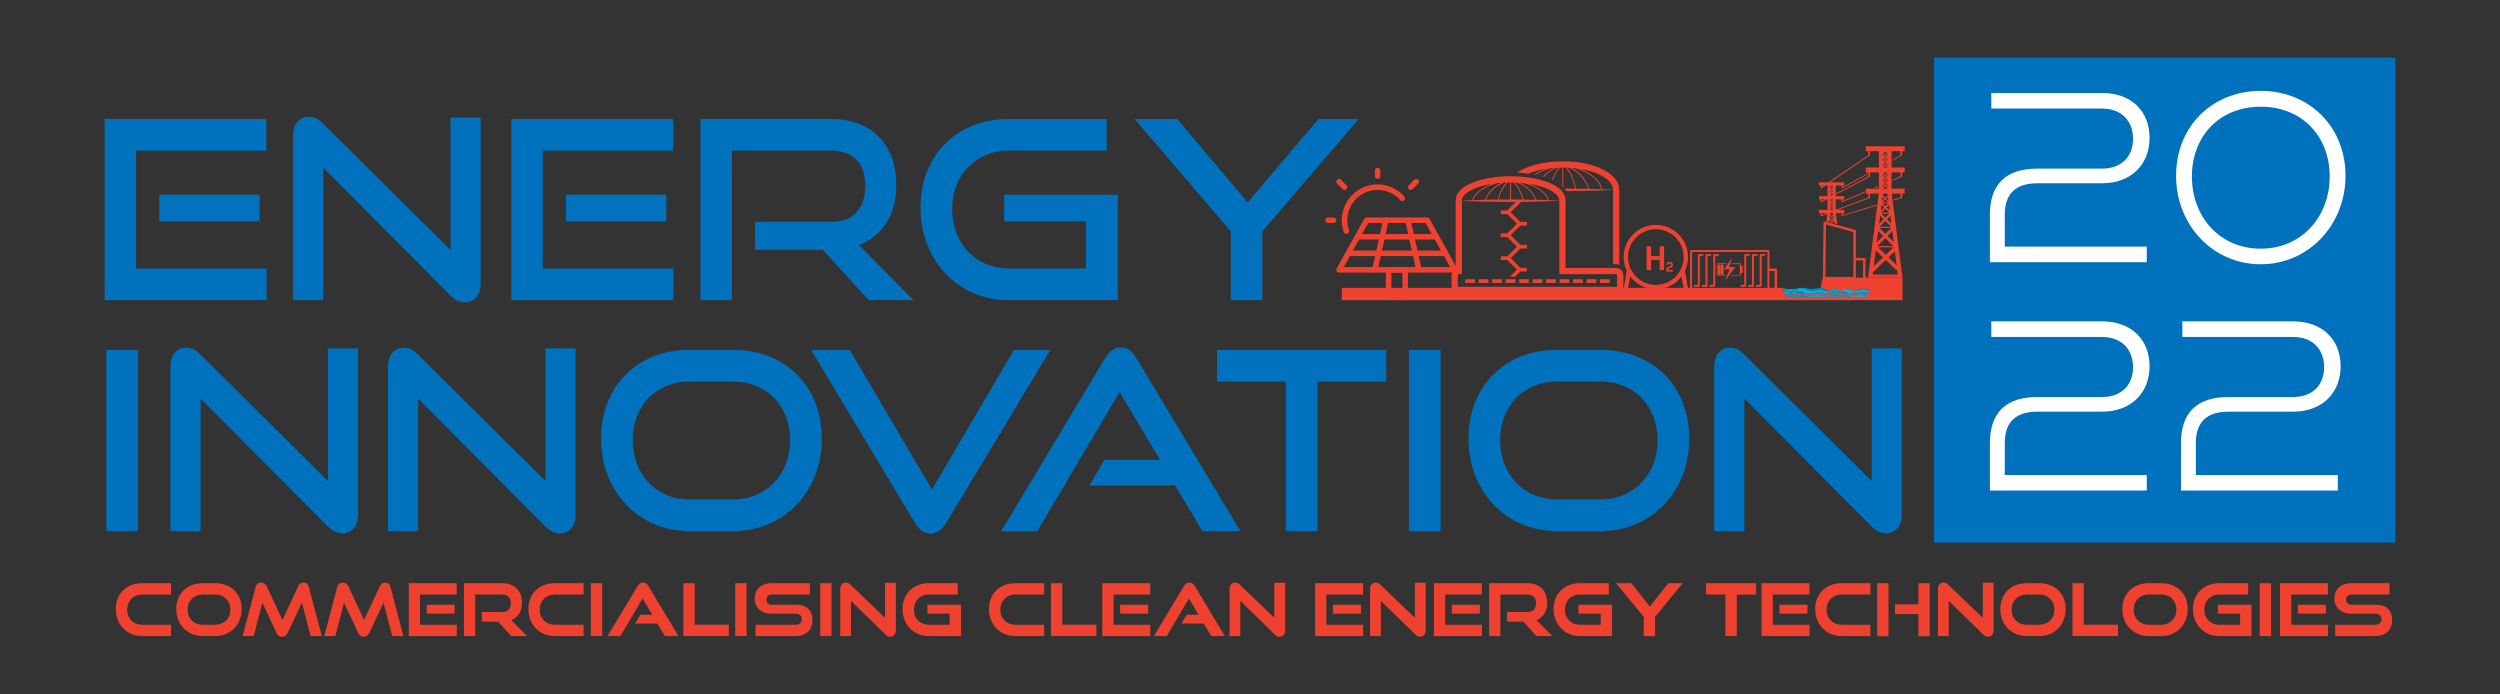 <?xml version="1.0" encoding="utf-8"?>
<!-- Generator: Adobe Illustrator 16.0.0, SVG Export Plug-In . SVG Version: 6.00 Build 0)  -->
<!DOCTYPE svg PUBLIC "-//W3C//DTD SVG 1.1//EN" "http://www.w3.org/Graphics/SVG/1.1/DTD/svg11.dtd">
<svg version="1.1" id="Layer_1" xmlns="http://www.w3.org/2000/svg" xmlns:xlink="http://www.w3.org/1999/xlink" x="0px" y="0px"
	 width="900px" height="250px" viewBox="0 0 900 250" style="enable-background:new 0 0 900 250;" xml:space="preserve">
<rect x="0" y="0" width="900" height="250" fill="#333333" stroke="none"/>
<g>
	<g>
		<g>
			<g>
				<path style="fill:#0071BC;" d="M37.673,108.045V42.828h58.22v11.393H48.976v42.431h47.007v11.393H37.673z M57.318,79.698v-9.599
					h36.152v9.599H57.318z"/>
				<path style="fill:#0071BC;" d="M116.349,60.321v47.724h-10.854V48.839c0-4.216,2.242-6.818,5.83-6.818
					c1.705,0,3.141,0.628,4.845,2.333l46.02,45.661V42.29h10.854v59.745c0,4.306-2.333,6.817-5.651,6.817
					c-1.885,0-3.589-0.807-5.203-2.422L116.349,60.321z"/>
				<path style="fill:#0071BC;" d="M184.079,108.045V42.828h58.22v11.393h-46.917v42.431h47.007v11.393H184.079z M203.725,79.698
					v-9.599h36.152v9.599H203.725z"/>
				<path style="fill:#0071BC;" d="M312.721,108.045l-16.506-18.121h-24.4V79.877h27.182c8.163,0,12.469-4.665,12.469-13.097
					c0-8.432-4.664-12.559-12.469-12.559h-35.524v53.824h-11.303V42.828h46.827c14.891,0,23.683,9.24,23.683,23.772
					c0,10.765-5.024,18.39-13.456,21.619l19.646,19.825H312.721z"/>
				<path style="fill:#0071BC;" d="M363.049,108.045c-18.21,0-31.666-14.353-31.666-33.281c0-19.197,13.456-31.936,31.666-31.936
					h35.345v11.393h-35.345c-11.661,0-20.273,8.701-20.273,21.081c0,12.29,8.522,21.35,20.273,21.35h27.899V79.698h-29.424v-9.599
					h40.906v37.946H363.049z"/>
				<path style="fill:#0071BC;" d="M443.07,108.045V83.286l-34.627-40.458h15.34L449.17,72.88l25.477-30.052h14.533l-34.717,40.458
					v24.759H443.07z"/>
			</g>
		</g>
		<g>
			<g>
				<path style="fill:#0071BC;" d="M38.297,191.188v-65.217h11.393v65.217H38.297z"/>
				<path style="fill:#0071BC;" d="M72.208,143.465v47.724H61.354v-59.206c0-4.217,2.242-6.818,5.83-6.818
					c1.705,0,3.141,0.628,4.845,2.333l46.02,45.66v-47.724h10.854v59.744c0,4.307-2.333,6.818-5.651,6.818
					c-1.885,0-3.589-0.808-5.203-2.422L72.208,143.465z"/>
				<path style="fill:#0071BC;" d="M150.524,143.465v47.724H139.67v-59.206c0-4.217,2.242-6.818,5.83-6.818
					c1.705,0,3.141,0.628,4.845,2.333l46.02,45.66v-47.724h10.854v59.744c0,4.307-2.333,6.818-5.651,6.818
					c-1.885,0-3.589-0.808-5.203-2.422L150.524,143.465z"/>
				<path style="fill:#0071BC;" d="M248.037,191.188c-18.21,0-31.666-14.353-31.666-33.281c0-19.197,13.456-31.936,31.666-31.936
					h15.879c18.838,0,31.936,13.008,31.936,31.936c0,18.929-13.367,33.281-31.936,33.281H248.037z M263.916,179.796
					c12.021,0,20.542-9.061,20.542-21.351c0-12.289-8.521-21.08-20.542-21.08h-15.879c-11.661,0-20.273,8.701-20.273,21.08
					c0,12.29,8.522,21.351,20.273,21.351H263.916z"/>
				<path style="fill:#0071BC;" d="M291.998,125.972h13.904l29.604,50.235l29.514-50.235h13.097l-37.587,62.436
					c-1.346,2.243-3.14,3.679-5.472,3.679c-2.513,0-4.217-1.436-5.563-3.679L291.998,125.972z"/>
				<path style="fill:#0071BC;" d="M432.841,191.188l-9.778-16.416h-30.859l5.383-9.24h20.004l-14.532-24.4l-29.603,50.057h-13.008
					l37.497-62.436c1.346-2.243,3.05-3.678,5.563-3.678c2.512,0,4.126,1.435,5.472,3.678l37.587,62.436H432.841z"/>
				<path style="fill:#0071BC;" d="M462.895,191.188v-53.823h-24.759v-11.394h60.911v11.394h-24.759v53.823H462.895z"/>
				<path style="fill:#0071BC;" d="M507.212,191.188v-65.217h11.393v65.217H507.212z"/>
				<path style="fill:#0071BC;" d="M560.319,191.188c-18.21,0-31.666-14.353-31.666-33.281c0-19.197,13.456-31.936,31.666-31.936
					h15.879c18.838,0,31.935,13.008,31.935,31.936c0,18.929-13.366,33.281-31.935,33.281H560.319z M576.198,179.796
					c12.021,0,20.542-9.061,20.542-21.351c0-12.289-8.521-21.08-20.542-21.08h-15.879c-11.661,0-20.273,8.701-20.273,21.08
					c0,12.29,8.522,21.351,20.273,21.351H576.198z"/>
				<path style="fill:#0071BC;" d="M627.962,143.465v47.724h-10.854v-59.206c0-4.217,2.242-6.818,5.83-6.818
					c1.705,0,3.141,0.628,4.845,2.333l46.02,45.66v-47.724h10.854v59.744c0,4.307-2.333,6.818-5.651,6.818
					c-1.885,0-3.589-0.808-5.203-2.422L627.962,143.465z"/>
			</g>
		</g>
		<g>
			<rect x="696.229" y="20.765" style="fill:#0071BC;" width="166.098" height="174.56"/>
			<g>
				<path style="fill:#FFFFFF;" d="M716.359,94.38V77.372c0-11.143,5.865-16.673,17.093-16.673h23.292
					c6.871,0,11.144-4.189,11.144-10.725c0-6.284-3.938-10.892-11.228-10.892h-39.798v-5.614h39.798
					c11.061,0,17.177,6.955,17.177,16.171c0,9.468-6.535,16.338-17.093,16.338h-23.292c-7.709,0-11.73,3.687-11.73,11.227v11.563
					h51.109v5.614H716.359z"/>
				<path style="fill:#FFFFFF;" d="M783.388,63.296c0-17.93,13.155-30.582,30.499-30.582c17.176,0,30.498,12.652,30.498,30.582
					c0,17.679-13.322,31.838-30.498,31.838C796.543,95.134,783.388,80.975,783.388,63.296z M838.687,63.547
					c0-14.662-10.138-25.136-24.8-25.136c-14.747,0-24.801,10.474-24.801,25.136c0,14.495,9.97,25.974,24.801,25.974
					C828.549,89.521,838.687,78.042,838.687,63.547z"/>
			</g>
			<g>
				<path style="fill:#FFFFFF;" d="M716.359,176.603v-17.009c0-11.144,5.865-16.673,17.093-16.673h23.292
					c6.871,0,11.144-4.189,11.144-10.726c0-6.283-3.938-10.892-11.228-10.892h-39.798v-5.614h39.798
					c11.061,0,17.177,6.955,17.177,16.171c0,9.468-6.535,16.338-17.093,16.338h-23.292c-7.709,0-11.73,3.687-11.73,11.228v11.563
					h51.109v5.613H716.359z"/>
				<path style="fill:#FFFFFF;" d="M785.147,176.603v-17.009c0-11.144,5.865-16.673,17.093-16.673h23.292
					c6.871,0,11.144-4.189,11.144-10.726c0-6.283-3.938-10.892-11.228-10.892H785.65v-5.614h39.798
					c11.061,0,17.177,6.955,17.177,16.171c0,9.468-6.535,16.338-17.093,16.338H802.24c-7.709,0-11.73,3.687-11.73,11.228v11.563
					h51.109v5.613H785.147z"/>
			</g>
		</g>
		<g>
			<path style="fill:#0099D1;" d="M644.865,104.367c0.615-0.147,1.146-0.338,1.703-0.616c-1.612,0.525-2.574,0.323-3.278,0.248
				c-0.556-0.06-1.06-0.16-1.567-0.225v0.291c0.506,0.162,1.047,0.297,1.679,0.377C644.037,104.524,644.489,104.458,644.865,104.367
				z"/>
			<polygon style="fill:#EF4130;" points="684.904,108.045 483.055,108.045 483.055,103.626 641.693,103.626 642.965,106.766 
				654.818,106.766 656.14,99.966 684.904,99.966 			"/>
			<g>
				<g>
					<path style="fill:#EF4130;" d="M495.939,64.41c-0.549,0-0.992-0.444-0.992-0.992v-1.983c0-0.548,0.443-0.992,0.992-0.992
						c0.548,0,0.991,0.443,0.991,0.992v1.983C496.931,63.966,496.487,64.41,495.939,64.41z"/>
				</g>
				<g>
					<path style="fill:#EF4130;" d="M484.038,68.381c-0.254,0-0.508-0.097-0.702-0.291l-1.982-1.983
						c-0.388-0.388-0.388-1.015,0-1.402c0.387-0.388,1.015-0.388,1.402,0l1.982,1.983c0.388,0.387,0.388,1.015,0,1.402
						C484.545,68.284,484.291,68.381,484.038,68.381z"/>
				</g>
				<g>
					<path style="fill:#EF4130;" d="M507.84,68.377c-0.254,0-0.508-0.097-0.701-0.291c-0.388-0.387-0.388-1.015,0-1.402l1.983-1.983
						c0.388-0.388,1.015-0.388,1.402,0c0.388,0.387,0.388,1.015,0,1.402l-1.983,1.983C508.347,68.28,508.094,68.377,507.84,68.377z"
						/>
				</g>
				<g>
					<path style="fill:#EF4130;" d="M480.072,80.277h-1.984c-0.548,0-0.991-0.443-0.991-0.992c0-0.548,0.443-0.992,0.991-0.992
						h1.984c0.548,0,0.991,0.444,0.991,0.992C481.063,79.834,480.62,80.277,480.072,80.277z"/>
				</g>
				<g>
					<path style="fill:#EF4130;" d="M484.702,84.163c-0.409,0-0.791-0.254-0.936-0.663c-0.478-1.352-0.72-2.772-0.72-4.215
						c0-7.108,5.783-12.892,12.893-12.892c3.675,0,7.188,1.584,9.64,4.347c0.363,0.41,0.326,1.036-0.083,1.4
						c-0.41,0.358-1.036,0.325-1.4-0.083c-2.076-2.34-5.048-3.68-8.156-3.68c-6.016,0-10.909,4.895-10.909,10.909
						c0,1.218,0.204,2.416,0.607,3.556c0.182,0.515-0.089,1.083-0.605,1.265C484.923,84.146,484.812,84.163,484.702,84.163z"/>
				</g>
				<g>
					<path style="fill:#EF4130;" d="M523.707,98.128h-41.651c-0.353,0-0.678-0.186-0.855-0.488
						c-0.179-0.304-0.183-0.678-0.012-0.986l9.917-17.851c0.174-0.313,0.507-0.509,0.867-0.509h21.817
						c0.36,0,0.692,0.196,0.866,0.509l9.918,17.851c0.17,0.308,0.166,0.682-0.012,0.986
						C524.384,97.942,524.059,98.128,523.707,98.128z M483.74,96.145h38.281l-8.815-15.868h-20.649L483.74,96.145z"/>
				</g>
				<g>
					<path style="fill:#EF4130;" d="M505.856,108.045h-5.95c-0.549,0-0.992-0.444-0.992-0.992v-9.917
						c0-0.548,0.443-0.992,0.992-0.992h5.95c0.548,0,0.991,0.443,0.991,0.992v9.917
						C506.848,107.602,506.404,108.045,505.856,108.045z M500.897,106.062h3.967v-7.934h-3.967V106.062z"/>
				</g>
				<g>
					<path style="fill:#EF4130;" d="M494.948,98.128c-0.071,0-0.144-0.008-0.216-0.023c-0.535-0.12-0.872-0.649-0.754-1.184
						l3.967-17.851c0.119-0.535,0.653-0.862,1.184-0.753c0.535,0.12,0.872,0.649,0.754,1.183l-3.967,17.851
						C495.813,97.814,495.402,98.128,494.948,98.128z"/>
				</g>
				<g>
					<path style="fill:#EF4130;" d="M510.813,98.128c-0.454,0-0.864-0.314-0.967-0.777L505.88,79.5
						c-0.118-0.534,0.219-1.063,0.753-1.183c0.535-0.11,1.065,0.219,1.184,0.753l3.967,17.851c0.118,0.535-0.219,1.063-0.754,1.184
						C510.957,98.121,510.886,98.128,510.813,98.128z"/>
				</g>
				<g>
					<rect x="488.667" y="84.244" style="fill:#EF4130;" width="28.429" height="1.983"/>
				</g>
				<g>
					<rect x="485.36" y="90.194" style="fill:#EF4130;" width="35.04" height="1.983"/>
				</g>
			</g>
			<g>
				<path style="fill:#EF4130;" d="M556.405,60.806c-1.508,0.546-2.877,1.262-4.036,2.072c0.148,0.027,0.296,0.058,0.439,0.089
					c1.512-1.029,3.396-1.901,5.539-2.421h0.004c0.363-0.04,0.726-0.076,1.097-0.103c-1.532,0.716-2.88,1.873-3.969,3.181
					c0.125,0.032,0.246,0.067,0.371,0.107c1.253-1.464,2.888-2.771,4.729-3.365c0,0,0.005-0.004,0.01,0
					c0.205-0.009,0.411-0.018,0.617-0.022c-1.121,1.019-1.982,3.025-2.483,4.448c0.099,0.045,0.196,0.089,0.295,0.139
					c0.501-1.4,1.512-3.785,2.748-4.604c0.228-0.005,0.451-0.009,0.68-0.009v6.801c0.116,0.103,0.229,0.206,0.336,0.313v-7.115
					c0.228,0,0.456,0.004,0.685,0.009c1.048,0.702,1.901,2.482,2.38,3.652c0.623,1.523,1.056,3.098,1.19,3.932
					c-0.16-0.002-2.689-0.013-3.816-0.013c0.25,0.286,0.474,0.582,0.671,0.886c4.148-0.051,8.282,0.003,16.811-0.416v26.745h1.074
					c0.403,0,0.797,0.058,1.163,0.174V68.341c0-5.848-8.738-10.26-20.323-10.26c-6.913,0-12.811,1.571-16.439,4.077
					c1.84,0.085,3.549,0.295,4.005,0.367C551.953,61.772,554.065,61.186,556.405,60.806z M580.702,68.31
					c-0.941-0.046-2.834-0.139-4.026-0.179c-0.095-1.548-1.244-3.239-3.07-4.698c-1.297-1.038-2.935-1.959-4.778-2.626
					C575.731,61.929,580.671,64.864,580.702,68.31z M566.881,60.546h0.004c2.475,0.578,4.856,1.802,6.496,3.13
					c1.777,1.441,2.853,3.074,2.954,4.441c-1.29-0.055-3.08-0.098-4.313-0.125c-0.146-1.094-0.933-2.716-2.164-4.237
					c-1.102-1.361-2.513-2.579-4.077-3.311C566.155,60.47,566.519,60.506,566.881,60.546z M564.644,60.367
					c0.004-0.004,0.004,0,0.009,0c1.906,0.614,3.619,2.017,4.89,3.559c1.205,1.462,1.987,3.021,2.14,4.062
					c-0.99-0.024-3.866-0.066-4.313-0.071c-0.133-0.812-0.552-2.419-1.185-3.997c-0.467-1.165-1.225-2.727-2.158-3.574
					C564.231,60.349,564.438,60.358,564.644,60.367z"/>
				<path style="fill:#EF4130;" d="M581.776,96.455h-18.18V72.261c0-6.706-12.331-8.819-19.778-8.819
					c-9.826,0-19.777,3.029-19.777,8.819v24.467c-0.868,0.43-1.468,1.324-1.468,2.358v6.403h61.834v-6.403
					C584.407,97.626,583.215,96.455,581.776,96.455z M556.951,67.934c1.849,0.837,4.379,2.262,4.408,4.295
					c-1.903-0.098-3.375-0.161-3.894-0.179c-0.135-1.64-1.886-3.183-3.279-4.076c-1.112-0.732-2.449-1.347-3.728-1.786
					C554.41,66.812,556.951,67.934,556.951,67.934z M547.305,65.817c0.371,0.027,0.733,0.063,1.096,0.103h0.022
					c1.914,0.479,3.765,1.121,5.532,2.281c1.285,0.843,3.003,2.322,3.171,3.836c-1.24-0.055-3.004-0.098-4.179-0.125
					c-0.246-1.38-1.611-3.076-2.731-4.099c-0.945-0.863-1.937-1.513-2.942-1.968C547.282,65.835,547.291,65.826,547.305,65.817z
					 M545.989,65.732h0.004c1.479,0.441,2.881,1.322,3.996,2.349c0.998,0.885,2.358,2.543,2.617,3.826
					c-0.707-0.018-1.437-0.032-2.184-0.041c-0.648-0.009-1.315-0.022-1.991-0.031c-0.206-1.144-0.923-2.907-1.324-3.642
					c-0.381-0.745-1.154-2.016-1.803-2.488C545.344,65.705,545.875,65.726,545.989,65.732z M543.988,65.679
					c0.163,0,0.729,0.009,0.729,0.009c0.743,0.297,1.721,1.952,2.089,2.683c0.602,1.196,1.104,2.573,1.285,3.461
					c-0.099-0.001-4.076-0.018-4.104-0.018V65.679z M542.924,65.688c0.241-0.004,0.483-0.009,0.729-0.009v6.134h-0.019l-4.085,0.022
					c0.147-0.743,0.595-2.094,1.23-3.365h0.005c0.442-0.919,1.256-2.256,2.134-2.783H542.924z M541.653,65.732
					c0.228-0.014,0.451-0.022,0.68-0.027c-0.817,0.689-1.485,1.83-1.95,2.797c-0.618,1.28-1.039,2.604-1.178,3.342
					c-0.641,0.004-2.715,0.026-4.17,0.063c0.224-1.104,1.253-2.453,2.091-3.316c1.233-1.27,2.821-2.348,4.522-2.859H541.653z
					 M539.236,65.92c0.398-0.044,0.806-0.08,1.218-0.112c-1.356,0.595-2.6,1.512-3.632,2.593c-0.874,0.917-1.918,2.334-2.127,3.51
					c-1.031,0.024-3.146,0.08-4.184,0.125c0.164-1.474,1.785-2.909,3.03-3.743c1.677-1.123,3.705-1.915,5.654-2.369
					C539.21,65.925,539.224,65.92,539.236,65.92z M537.179,66.188c-1.471,0.507-2.786,1.157-3.871,1.88
					c-1.348,0.897-3.006,2.391-3.137,3.982c-0.366,0.013-2.213,0.092-3.893,0.179C526.314,69.549,530.874,67.187,537.179,66.188z
					 M582.17,103.251h-57.359v-4.166c0-0.215,0.179-0.394,0.394-0.394h1.074V72.288c5.866,0.304,11.611,0.42,17.56,0.42
					c0.13,0,0.779-0.009,1.842-0.009l-3.042,3.042h-2.363v1.342h2.363c2.197,2.198,3.463,3.459,3.463,3.459s-1.204,1.2-3.463,3.459
					h-2.363v1.342h2.363c2.271,2.271,3.463,3.459,3.463,3.459l-3.463,3.463h-2.363v1.343h2.363c2.319,2.32,1.53,1.532,3.463,3.458
					c-2.336,2.336-0.578,0.574-2.568,2.564h1.897c1.16-1.154,0.728-0.723,1.897-1.893h2.362v-1.342h-2.362
					c-2.895-2.894-1.709-1.705-3.464-3.459l3.464-3.463h2.362v-1.342h-2.362c-2.895-2.894-1.709-1.704-3.464-3.459
					c1.749-1.749,0.557-0.552,3.464-3.459h2.362v-1.342h-2.362c-2.895-2.894-1.709-1.704-3.464-3.458l3.725-3.725
					c0.963-0.005,1.914-0.025,2.835-0.034c5.037-0.075,8.125-0.221,10.937-0.367v26.404h20.417c0.22,0,0.394,0.179,0.394,0.394
					V103.251z"/>
				<rect x="542.029" y="100.526" style="fill:#EF4130;" width="3.525" height="1.342"/>
				<polygon style="fill:#EF4130;" points="527.478,100.526 527.478,101.869 531.004,101.869 531.004,100.566 531.004,100.526 
					528.963,100.526 				"/>
				<polygon style="fill:#EF4130;" points="532.328,100.566 532.328,101.869 535.854,101.869 535.854,100.566 535.854,100.526 
					532.328,100.526 				"/>
				<polygon style="fill:#EF4130;" points="537.179,100.566 537.179,101.869 540.704,101.869 540.704,100.566 540.704,100.526 
					537.179,100.526 				"/>
				<rect x="561.426" y="100.526" style="fill:#EF4130;" width="3.526" height="1.342"/>
				<rect x="566.276" y="100.526" style="fill:#EF4130;" width="3.526" height="1.342"/>
				<rect x="571.127" y="100.526" style="fill:#EF4130;" width="3.525" height="1.342"/>
				<rect x="575.978" y="100.526" style="fill:#EF4130;" width="3.525" height="1.342"/>
				<polygon style="fill:#EF4130;" points="551.726,100.566 551.726,101.869 555.256,101.869 555.256,100.566 555.256,100.526 
					551.726,100.526 				"/>
				<polygon style="fill:#EF4130;" points="556.576,100.526 556.576,100.566 556.576,101.869 560.106,101.869 560.106,100.526 
					558.674,100.526 				"/>
				<polygon style="fill:#EF4130;" points="546.879,100.566 546.879,101.869 550.405,101.869 550.405,100.566 550.405,100.526 
					546.879,100.526 				"/>
			</g>
			<g>
				<g>
					<g>
						<path style="fill:#EF4130;" d="M600.447,97.193h1.786v0.568h-2.354v-0.584c0-0.41,0.133-0.708,0.399-0.894
							c0.09-0.063,0.194-0.119,0.313-0.168l0.641-0.268c0.141-0.06,0.244-0.134,0.311-0.224c0.065-0.089,0.099-0.201,0.099-0.333
							c0-0.133-0.044-0.245-0.13-0.334c-0.087-0.089-0.211-0.134-0.371-0.134s-0.293,0.042-0.397,0.126
							c-0.104,0.084-0.164,0.208-0.181,0.373h-0.631c0.007-0.333,0.124-0.594,0.352-0.783c0.209-0.172,0.49-0.258,0.843-0.258
							c0.324,0,0.593,0.095,0.805,0.284c0.215,0.196,0.322,0.436,0.322,0.72c0,0.284-0.065,0.511-0.195,0.681
							s-0.331,0.313-0.604,0.428l-0.649,0.273c-0.126,0.053-0.216,0.111-0.272,0.176c-0.056,0.065-0.084,0.148-0.084,0.25V97.193z"
							/>
					</g>
					<polygon style="fill:#EF4130;" points="594.386,93.554 597.489,93.554 597.489,97.22 599.078,97.22 599.078,88.665 
						597.489,88.665 597.489,92.197 594.386,92.197 594.386,88.665 592.797,88.665 592.797,97.22 594.386,97.22 					"/>
				</g>
				<path style="fill:#EF4130;" d="M607.869,104.766l-1.283-7.278c0.711-1.501,1.109-3.177,1.109-4.946
					c0-6.39-5.198-11.588-11.588-11.588s-11.589,5.199-11.589,11.588c0,1.769,0.399,3.445,1.11,4.946l-1.283,7.278h-0.854v1.57
					h25.979v-1.57H607.869z M596.107,82.524c5.524,0,10.019,4.495,10.019,10.019c0,5.524-4.494,10.019-10.019,10.019
					s-10.019-4.494-10.019-10.019C586.089,87.019,590.583,82.524,596.107,82.524z M585.94,104.766l0.924-5.242
					c2.117,2.796,5.473,4.607,9.243,4.607s7.125-1.81,9.243-4.607l0.924,5.242H585.94z"/>
			</g>
			<path style="fill:#00ADD2;" d="M671.971,106.766h-29.004l-1.124-2.785l0,0c0.346,0.125,0.712,0.186,1.079,0.179l2.678-0.03
				c0.119-0.002,0.738-0.146,1.454-0.21l0.639-0.15c0.309-0.072,0.626-0.097,0.942-0.071l0.309-0.049
				c0.327-0.052,0.661-0.013,0.967,0.112l0,0c0.772,0.314,1.615,0.415,2.439,0.291l0,0c0.881-0.133,1.776-0.125,2.654,0.024
				l0.251,0.043h17.799L671.971,106.766z"/>
			<g>
				<defs>
					<polygon id="SVGID_1_" points="671.971,106.766 642.967,106.766 641.898,104.119 673.054,104.119 					"/>
				</defs>
				<clipPath id="SVGID_2_">
					<use xlink:href="#SVGID_1_"  style="overflow:visible;"/>
				</clipPath>
				<g style="clip-path:url(#SVGID_2_);">
					<g>
						<path style="fill:#00BFE8;" d="M656.782,107.146c-0.171-0.023-0.376-0.035-0.552-0.038c-0.696-0.014-1.168,0.233-1.26,0.258
							c0.435-0.116,0.688-0.172,1.107-0.095c0.321,0.059,0.462,0.095,0.754,0.149c0.231,0.043,0.458,0.071,0.729,0.096v-0.274
							C657.243,107.179,656.906,107.162,656.782,107.146z"/>
						<path style="fill:#00BFE8;" d="M654.118,106.416c-0.848-0.025-1.141,0.116-1.849,0.234c-0.357,0.06-0.788,0.083-1.133,0.035
							c-0.377-0.053-0.739-0.09-1.186-0.224c0.29,0.09,0.611,0.182,0.91,0.266c0.698,0.195,1.406,0.347,2.117,0.458
							c0.682,0.106,1.374,0.047,2.039-0.078c0.795-0.15,1.047-0.142,1.63-0.091c0,0-1.056-0.268-1.353-0.375
							C654.967,106.522,654.464,106.426,654.118,106.416z"/>
						<path style="fill:#0099D1;" d="M656.369,106.11c-0.375-0.078-0.816-0.154-0.963-0.185c-0.731-0.154-1.143-0.172-1.965,0.138
							c-0.314,0.119-1.159,0.5-1.832,0.562c0.744-0.058,1.169-0.168,1.788-0.302c0.392-0.085,1.146-0.05,1.637,0.067
							c0.712,0.169,1.079,0.364,1.686,0.527c0.229,0.062,0.554,0.119,0.842,0.139v-0.799
							C657.322,106.242,656.636,106.166,656.369,106.11z"/>
						<path style="fill:#027CB7;" d="M656.865,105.685c-0.395-0.038-0.742-0.064-1.02-0.072c-0.414-0.012-0.83-0.007-1.236,0.069
							c0.197-0.006,0.404,0.013,0.6,0.051c0.404,0.078,0.826,0.138,1.234,0.206c0.4,0.066,0.662,0.1,1.118,0.141v-0.318
							C657.286,105.722,657.042,105.702,656.865,105.685z"/>
						<path style="fill:#00BFE8;" d="M656.606,104.729c-0.565-0.09-0.895-0.125-1.505-0.095c-0.588,0.028-1.319,0.157-1.826,0.461
							c0.311-0.136,0.625-0.235,0.961-0.282c0.584-0.081,1.098-0.019,1.669,0.131c0.526,0.138,0.962,0.358,1.656,0.482v-0.463
							C657.295,104.87,656.859,104.77,656.606,104.729z"/>
						<path style="fill:#0099D1;" d="M657.133,103.711c-0.384-0.061-0.739-0.137-1.232-0.181c0.121,0.012,0.515,0.139,0.666,0.181
							c0.35,0.097,0.627,0.233,0.995,0.354v-0.291C657.439,103.746,657.269,103.732,657.133,103.711z"/>
						<path style="fill:#027CB7;" d="M655.129,103.607c-0.522,0.026-1.025,0.155-1.502,0.367c-0.409,0.183-0.799,0.403-1.223,0.552
							c-0.434,0.153-0.882,0.225-1.337,0.278c0.05,0.007,0.68,0.104,1.405-0.035c0.417-0.08,0.862-0.195,1.269-0.312
							c0.441-0.126,0.868-0.215,1.329-0.183c0.427,0.03,0.831,0.117,1.241,0.234c0.401,0.115,0.712,0.18,1.25,0.275v-0.507
							c-0.352-0.108-0.8-0.306-1.177-0.448C655.963,103.669,655.58,103.584,655.129,103.607z"/>
						<path style="fill:#0099D1;" d="M656.182,105.178c-0.492-0.13-0.989-0.226-1.501-0.223c-0.519,0.003-1.013,0.139-1.486,0.344
							c-0.425,0.185-0.834,0.399-1.271,0.554c-1.014,0.358-1.974,0.269-3.002,0.054c-1.005-0.21-2.126-0.011-2.419,0.071
							c1.061-0.203,1.916-0.01,2.723,0.168c0.428,0.095,0.981,0.318,2.263,0.315c0.423-0.001,0.926-0.139,1.558-0.365
							c0.367-0.131,1.039-0.47,2.073-0.61c0.543-0.074,1.138,0.024,1.669,0.088c0.035,0.004,0.539,0.09,0.774,0.095v-0.104
							C657.105,105.467,656.64,105.299,656.182,105.178z"/>
						<path style="fill:#00BFE8;" d="M653.516,104.652c-1,0.323-1.807,0.374-2.359,0.347c-0.361-0.018-0.723-0.13-1.063-0.246
							c-0.38-0.129-0.739-0.307-1.127-0.411c-0.235-0.063-0.479-0.098-0.722-0.087c-0.472,0.021-0.921,0.192-1.321,0.434
							c-0.213,0.128-0.412,0.276-0.611,0.426c0.342-0.187,0.678-0.365,1.072-0.4c0.364-0.033,0.751,0,1.108,0.078
							c0.158,0.034,0.312,0.085,0.464,0.137l0.367,0.161c1.153,0.562,2.002,0.605,2.785,0.331c0.452-0.159,0.888-0.363,1.332-0.541
							c0.458-0.184,0.941-0.345,1.432-0.39c0.468-0.043,0.913,0.063,1.381,0.107C655.766,104.5,654.804,104.236,653.516,104.652z"/>
						<path style="fill:#027CB7;" d="M650.585,103.715c-0.678-0.17-1.159-0.145-1.159-0.145s0.873,0.46,1.232,0.578
							c0.34,0.11,0.688,0.174,1.046,0.169c0.341-0.004,0.676-0.067,1.004-0.156c0.328-0.088,0.649-0.201,0.971-0.311
							c0,0-0.82,0.263-1.464,0.263C651.588,104.113,651.189,103.867,650.585,103.715z"/>
						<path style="fill:#0099D1;" d="M650.136,104.13c-0.398-0.209-0.834-0.408-1.28-0.473c-0.534-0.077-1.071-0.049-1.579,0.141
							c-0.431,0.161-0.821,0.407-1.262,0.543c-0.39,0.121-0.79,0.199-1.181,0.313c0.749-0.091,0.964-0.136,1.443-0.24
							c0.502-0.109,0.854-0.209,1.594-0.271c0.56-0.047,0.903-0.058,1.362,0.082c0.627,0.191,1.194,0.373,1.68,0.394
							c0.483,0.021,0.865-0.066,1.337-0.171C652.25,104.448,651.127,104.651,650.136,104.13z"/>
						<path style="fill:#0099D1;" d="M645.042,104.367c0.615-0.147,1.146-0.338,1.702-0.616c-1.611,0.525-2.574,0.323-3.277,0.248
							c-0.556-0.06-1.061-0.16-1.568-0.225v0.291c0.507,0.162,1.047,0.297,1.679,0.377
							C644.213,104.524,644.666,104.458,645.042,104.367z"/>
						<path style="fill:#027CB7;" d="M647.124,106.066c0.006,0,0.012,0,0.018,0c-0.003,0-0.006,0-0.007,0
							C647.125,106.065,647.118,106.066,647.124,106.066z"/>
						<path style="fill:#027CB7;" d="M651.765,107.182c-0.356-0.077-0.703-0.19-1.05-0.303c-0.352-0.115-0.678-0.258-1.021-0.39
							c-0.412-0.158-0.821-0.263-1.258-0.327c-0.426-0.062-0.863-0.098-1.294-0.096c0.089,0.009,0.822,0.084,1.375,0.347
							c0.392,0.186,0.674,0.352,1.062,0.542c0.422,0.208,0.855,0.396,1.315,0.504c0.448,0.104,0.897,0.125,1.356,0.101
							c0.535-0.029,1.069-0.121,1.599-0.202C653.849,107.357,652.795,107.405,651.765,107.182z"/>
						<path style="fill:#027CB7;" d="M646.189,107.344c0.002,0,0.005-0.001,0.007-0.002
							C646.194,107.343,646.191,107.344,646.189,107.344C646.182,107.344,646.182,107.344,646.189,107.344z"/>
						<path style="fill:#00BFE8;" d="M649.752,107.281c-0.579-0.21-1.139-0.397-1.766-0.376c-0.624,0.021-1.203,0.25-1.79,0.438
							c0.351-0.099,0.841-0.173,1.204-0.148c0.568,0.04,1.123,0.182,1.756,0.334c0.685,0.165,1.377,0.218,2.076,0.14l-0.622-0.097
							C650.311,107.503,650.039,107.386,649.752,107.281z"/>
						<path style="fill:#027CB7;" d="M650.877,105.687c-0.595-0.04-1.101-0.283-1.645-0.498c-0.561-0.222-1.132-0.422-1.744-0.33
							c-0.972,0.146-1.538,0.722-2.012,1.107c-1.006,0.818-1.129,0.878-1.942,1.1c1.152-0.153,1.541-0.539,2.061-0.777
							c0.615-0.282,1.222-0.601,1.901-0.688c0.456-0.059,0.937-0.02,1.391,0.044c0.413,0.058,0.808,0.196,1.219,0.255
							c1.504,0.215,2.623-0.573,2.623-0.573C652.079,105.657,651.439,105.725,650.877,105.687z"/>
						<path style="fill:#0099D1;" d="M646.28,106.268c-0.706,0.2-1.496,0.667-2.095,0.815c-0.364,0.09-1.332,0.128-1.643,0.132
							c1.08,0.14,2.288,0.245,3.295-0.047c0.446-0.13,0.901-0.23,1.358-0.318c0.439-0.085,0.899-0.092,1.343-0.031
							c0.421,0.058,0.809,0.181,1.188,0.374c0,0-1.306-0.823-2.204-0.975C647.141,106.154,646.652,106.163,646.28,106.268z"/>
						<path style="fill:#027CB7;" d="M644.035,104.952c0.516-0.027,0.998-0.134,1.499-0.244c-0.265,0.024-0.53,0.068-0.795,0.082
							c-0.538,0.026-1.073-0.014-1.596-0.145c-0.424-0.106-0.807-0.218-1.245-0.368v0.507c0.27,0.047,0.635,0.104,0.824,0.127
							C643.24,104.972,643.513,104.979,644.035,104.952z"/>
						<path style="fill:#027CB7;" d="M645.555,104.704c-0.007,0.001-0.014,0.003-0.021,0.004c0.004,0,0.008-0.001,0.011-0.001
							C645.545,104.707,645.569,104.702,645.555,104.704z"/>
						<path style="fill:#027CB7;" d="M642.634,105.088c-0.004-0.001-0.007-0.002-0.013-0.003
							C642.626,105.086,642.63,105.087,642.634,105.088z"/>
						<path style="fill:#027CB7;" d="M643.604,105.151c-0.318,0-0.639-0.02-0.955-0.06c0.465,0.107,0.945,0.207,1.422,0.241
							c0.495,0.036,1.033,0.008,1.511-0.15c0.677-0.225,1.152-0.598,1.72-0.844c-0.473,0.108-1.418,0.422-1.994,0.583
							C644.742,105.078,644.189,105.152,643.604,105.151z"/>
						<ellipse style="fill:#027CB7;" cx="642.641" cy="105.09" rx="0.007" ry="0.001"/>
						<path style="fill:#027CB7;" d="M644.221,107.536c-0.006,0-0.012,0-0.017,0c-0.001,0-0.002,0-0.003,0c0.001,0,0.002,0,0.002,0
							C644.209,107.537,644.215,107.536,644.221,107.536z"/>
						<path style="fill:#00BFE8;" d="M643.502,107.447c-0.516-0.016-0.964-0.096-1.604-0.206v0.274
							c0.367,0.047,0.635,0.029,0.782,0.02C642.998,107.516,643.212,107.465,643.502,107.447z"/>
						<path style="fill:#0099D1;" d="M643.143,105.751c-0.169-0.015-0.79-0.089-1.244-0.179v0.1
							C642.351,105.699,642.695,105.747,643.143,105.751z"/>
						<path style="fill:#0099D1;" d="M644.637,106.386c0.644-0.366,1.71-1.4,1.71-1.4s-0.903,0.674-1.677,0.973
							c-0.574,0.222-1.239,0.339-1.957,0.34c-0.267,0-0.549-0.025-0.814-0.042v0.799c0.414,0.025,0.659,0.002,0.969-0.036
							C643.49,106.945,644.025,106.733,644.637,106.386z"/>
						<path style="fill:#00BFE8;" d="M645.704,105.276c-0.267,0.09-0.54,0.165-0.817,0.207c-0.548,0.083-1.092,0.015-1.63-0.11
							c-0.483-0.112-0.902-0.243-1.358-0.409v0.463c0.21,0.039,0.709,0.129,0.92,0.163
							C644.786,105.898,645.71,105.272,645.704,105.276z"/>
						<path style="fill:#027CB7;" d="M645.045,105.663c-0.409,0.109-1.05,0.199-1.611,0.195c-0.419-0.003-1.146-0.041-1.535-0.095
							v0.318c0.389,0.036,0.742,0.047,1.086,0.035C643.764,106.088,644.849,105.76,645.045,105.663z"/>
					</g>
					<g>
						<path style="fill:#00BFE8;" d="M672.439,107.146c-0.17-0.023-0.375-0.035-0.551-0.038c-0.696-0.014-1.169,0.233-1.26,0.258
							c0.435-0.116,0.687-0.172,1.106-0.095c0.322,0.059,0.463,0.095,0.755,0.149c0.231,0.043,0.458,0.071,0.729,0.096v-0.274
							C672.9,107.179,672.563,107.162,672.439,107.146z"/>
						<path style="fill:#00BFE8;" d="M669.776,106.416c-0.849-0.025-1.141,0.116-1.849,0.234c-0.358,0.06-0.788,0.083-1.133,0.035
							c-0.377-0.053-0.739-0.09-1.187-0.224c0.29,0.09,0.612,0.182,0.911,0.266c0.698,0.195,1.406,0.347,2.117,0.458
							c0.682,0.106,1.374,0.047,2.039-0.078c0.795-0.15,1.047-0.142,1.63-0.091c0,0-1.056-0.268-1.353-0.375
							C670.624,106.522,670.122,106.426,669.776,106.416z"/>
						<path style="fill:#0099D1;" d="M672.027,106.11c-0.375-0.078-0.816-0.154-0.963-0.185c-0.731-0.154-1.143-0.172-1.965,0.138
							c-0.314,0.119-1.16,0.5-1.832,0.562c0.744-0.058,1.168-0.168,1.788-0.302c0.391-0.085,1.146-0.05,1.637,0.067
							c0.712,0.169,1.079,0.364,1.686,0.527c0.229,0.062,0.553,0.119,0.842,0.139v-0.799
							C672.98,106.242,672.293,106.166,672.027,106.11z"/>
						<path style="fill:#027CB7;" d="M672.522,105.685c-0.395-0.038-0.742-0.064-1.019-0.072c-0.415-0.012-0.831-0.007-1.237,0.069
							c0.198-0.006,0.405,0.013,0.601,0.051c0.404,0.078,0.826,0.138,1.234,0.206c0.399,0.066,0.661,0.1,1.118,0.141v-0.318
							C672.944,105.722,672.7,105.702,672.522,105.685z"/>
						<path style="fill:#00BFE8;" d="M672.265,104.729c-0.566-0.09-0.896-0.125-1.505-0.095c-0.588,0.028-1.319,0.157-1.826,0.461
							c0.31-0.136,0.625-0.235,0.961-0.282c0.584-0.081,1.098-0.019,1.669,0.131c0.525,0.138,0.962,0.358,1.656,0.482v-0.463
							C672.952,104.87,672.518,104.77,672.265,104.729z"/>
						<path style="fill:#0099D1;" d="M672.79,103.711c-0.383-0.061-0.739-0.137-1.231-0.181c0.121,0.012,0.515,0.139,0.665,0.181
							c0.351,0.097,0.628,0.233,0.996,0.354v-0.291C673.098,103.746,672.927,103.732,672.79,103.711z"/>
						<path style="fill:#027CB7;" d="M670.786,103.607c-0.521,0.026-1.025,0.155-1.502,0.367c-0.409,0.183-0.799,0.403-1.222,0.552
							c-0.435,0.153-0.883,0.225-1.338,0.278c0.05,0.007,0.681,0.104,1.406-0.035c0.416-0.08,0.861-0.195,1.268-0.312
							c0.441-0.126,0.868-0.215,1.329-0.183c0.428,0.03,0.832,0.117,1.242,0.234c0.401,0.115,0.712,0.18,1.25,0.275v-0.507
							c-0.352-0.108-0.8-0.306-1.177-0.448C671.62,103.669,671.238,103.584,670.786,103.607z"/>
						<path style="fill:#0099D1;" d="M671.839,105.178c-0.491-0.13-0.988-0.226-1.501-0.223c-0.519,0.003-1.013,0.139-1.485,0.344
							c-0.425,0.185-0.835,0.399-1.272,0.554c-1.013,0.358-1.973,0.269-3.001,0.054c-1.005-0.21-2.126-0.011-2.42,0.071
							c1.061-0.203,1.917-0.01,2.724,0.168c0.427,0.095,0.981,0.318,2.263,0.315c0.422-0.001,0.926-0.139,1.558-0.365
							c0.367-0.131,1.039-0.47,2.073-0.61c0.543-0.074,1.138,0.024,1.668,0.088c0.035,0.004,0.54,0.09,0.775,0.095v-0.104
							C672.763,105.467,672.298,105.299,671.839,105.178z"/>
						<path style="fill:#00BFE8;" d="M669.174,104.652c-1,0.323-1.807,0.374-2.359,0.347c-0.361-0.018-0.723-0.13-1.063-0.246
							c-0.38-0.129-0.738-0.307-1.127-0.411c-0.234-0.063-0.478-0.098-0.722-0.087c-0.471,0.021-0.92,0.192-1.321,0.434
							c-0.213,0.128-0.412,0.276-0.61,0.426c0.342-0.187,0.678-0.365,1.072-0.4c0.363-0.033,0.751,0,1.108,0.078
							c0.157,0.034,0.311,0.085,0.464,0.137l0.367,0.161c1.153,0.562,2.002,0.605,2.785,0.331c0.452-0.159,0.887-0.363,1.332-0.541
							c0.458-0.184,0.941-0.345,1.431-0.39c0.468-0.043,0.914,0.063,1.382,0.107C671.424,104.5,670.461,104.236,669.174,104.652z"/>
						<path style="fill:#027CB7;" d="M666.242,103.715c-0.677-0.17-1.159-0.145-1.159-0.145s0.873,0.46,1.233,0.578
							c0.339,0.11,0.688,0.174,1.046,0.169c0.34-0.004,0.676-0.067,1.004-0.156c0.327-0.088,0.649-0.201,0.971-0.311
							c0,0-0.82,0.263-1.464,0.263C667.246,104.113,666.848,103.867,666.242,103.715z"/>
						<path style="fill:#0099D1;" d="M665.793,104.13c-0.397-0.209-0.833-0.408-1.28-0.473c-0.533-0.077-1.07-0.049-1.579,0.141
							c-0.43,0.161-0.82,0.407-1.262,0.543c-0.389,0.121-0.79,0.199-1.181,0.313c0.75-0.091,0.964-0.136,1.444-0.24
							c0.502-0.109,0.854-0.209,1.594-0.271c0.559-0.047,0.903-0.058,1.362,0.082c0.627,0.191,1.193,0.373,1.68,0.394
							c0.482,0.021,0.865-0.066,1.337-0.171C667.908,104.448,666.785,104.651,665.793,104.13z"/>
						<path style="fill:#0099D1;" d="M660.7,104.367c0.615-0.147,1.146-0.338,1.702-0.616c-1.612,0.525-2.574,0.323-3.278,0.248
							c-0.556-0.06-1.06-0.16-1.567-0.225v0.291c0.506,0.162,1.047,0.297,1.679,0.377
							C659.871,104.524,660.323,104.458,660.7,104.367z"/>
						<path style="fill:#027CB7;" d="M662.781,106.066c0.007,0,0.012,0,0.018,0c-0.003,0-0.005,0-0.007,0
							C662.783,106.065,662.776,106.066,662.781,106.066z"/>
						<path style="fill:#027CB7;" d="M667.423,107.182c-0.356-0.077-0.703-0.19-1.05-0.303c-0.352-0.115-0.678-0.258-1.022-0.39
							c-0.411-0.158-0.82-0.263-1.257-0.327c-0.426-0.062-0.864-0.098-1.295-0.096c0.09,0.009,0.823,0.084,1.376,0.347
							c0.391,0.186,0.673,0.352,1.061,0.542c0.423,0.208,0.856,0.396,1.315,0.504c0.449,0.104,0.897,0.125,1.356,0.101
							c0.536-0.029,1.07-0.121,1.6-0.202C669.507,107.357,668.453,107.405,667.423,107.182z"/>
						<path style="fill:#027CB7;" d="M661.848,107.344c0.002,0,0.004-0.001,0.006-0.002
							C661.852,107.343,661.85,107.344,661.848,107.344C661.84,107.344,661.84,107.344,661.848,107.344z"/>
						<path style="fill:#00BFE8;" d="M665.41,107.281c-0.58-0.21-1.14-0.397-1.766-0.376c-0.624,0.021-1.203,0.25-1.791,0.438
							c0.351-0.099,0.841-0.173,1.205-0.148c0.568,0.04,1.123,0.182,1.755,0.334c0.685,0.165,1.377,0.218,2.077,0.14l-0.623-0.097
							C665.968,107.503,665.697,107.386,665.41,107.281z"/>
						<path style="fill:#027CB7;" d="M666.534,105.687c-0.594-0.04-1.101-0.283-1.644-0.498c-0.562-0.222-1.132-0.422-1.744-0.33
							c-0.973,0.146-1.538,0.722-2.012,1.107c-1.006,0.818-1.129,0.878-1.943,1.1c1.153-0.153,1.542-0.539,2.062-0.777
							c0.614-0.282,1.222-0.601,1.901-0.688c0.456-0.059,0.936-0.02,1.391,0.044c0.412,0.058,0.808,0.196,1.219,0.255
							c1.504,0.215,2.623-0.573,2.623-0.573C667.737,105.657,667.098,105.725,666.534,105.687z"/>
						<path style="fill:#0099D1;" d="M661.938,106.268c-0.706,0.2-1.496,0.667-2.095,0.815c-0.365,0.09-1.333,0.128-1.643,0.132
							c1.08,0.14,2.287,0.245,3.295-0.047c0.446-0.13,0.9-0.23,1.357-0.318c0.439-0.085,0.9-0.092,1.344-0.031
							c0.42,0.058,0.809,0.181,1.188,0.374c0,0-1.306-0.823-2.204-0.975C662.799,106.154,662.31,106.163,661.938,106.268z"/>
						<path style="fill:#027CB7;" d="M659.693,104.952c0.516-0.027,0.998-0.134,1.499-0.244c-0.265,0.024-0.53,0.068-0.795,0.082
							c-0.539,0.026-1.073-0.014-1.597-0.145c-0.424-0.106-0.806-0.218-1.244-0.368v0.507c0.27,0.047,0.634,0.104,0.823,0.127
							C658.897,104.972,659.171,104.979,659.693,104.952z"/>
						<path style="fill:#027CB7;" d="M661.212,104.704c-0.007,0.001-0.013,0.003-0.02,0.004c0.003,0,0.007-0.001,0.011-0.001
							C661.203,104.707,661.227,104.702,661.212,104.704z"/>
						<path style="fill:#027CB7;" d="M658.291,105.088c-0.003-0.001-0.006-0.002-0.012-0.003
							C658.283,105.086,658.287,105.087,658.291,105.088z"/>
						<path style="fill:#027CB7;" d="M659.262,105.151c-0.318,0-0.64-0.02-0.955-0.06c0.465,0.107,0.944,0.207,1.421,0.241
							c0.496,0.036,1.034,0.008,1.512-0.15c0.676-0.225,1.152-0.598,1.72-0.844c-0.474,0.108-1.418,0.422-1.994,0.583
							C660.4,105.078,659.848,105.152,659.262,105.151z"/>
						<polygon style="fill:#027CB7;" points="658.291,105.088 658.3,105.09 658.307,105.091 658.301,105.09 						"/>
						<path style="fill:#027CB7;" d="M659.878,107.536c-0.006,0-0.011,0-0.017,0c0,0-0.001,0-0.002,0c0.001,0,0.001,0,0.002,0
							C659.867,107.537,659.872,107.536,659.878,107.536z"/>
						<path style="fill:#00BFE8;" d="M659.16,107.447c-0.516-0.016-0.964-0.096-1.604-0.206v0.274
							c0.367,0.047,0.634,0.029,0.781,0.02C658.656,107.516,658.87,107.465,659.16,107.447z"/>
						<path style="fill:#0099D1;" d="M658.801,105.751c-0.17-0.015-0.791-0.089-1.244-0.179v0.1
							C658.009,105.699,658.354,105.747,658.801,105.751z"/>
						<path style="fill:#0099D1;" d="M660.294,106.386c0.645-0.366,1.71-1.4,1.71-1.4s-0.902,0.674-1.677,0.973
							c-0.574,0.222-1.238,0.339-1.956,0.34c-0.268,0-0.549-0.025-0.814-0.042v0.799c0.414,0.025,0.659,0.002,0.969-0.036
							C659.147,106.945,659.684,106.733,660.294,106.386z"/>
						<path style="fill:#00BFE8;" d="M661.361,105.276c-0.266,0.09-0.539,0.165-0.817,0.207c-0.547,0.083-1.092,0.015-1.63-0.11
							c-0.482-0.112-0.901-0.243-1.357-0.409v0.463c0.21,0.039,0.709,0.129,0.92,0.163
							C660.443,105.898,661.367,105.272,661.361,105.276z"/>
						<path style="fill:#027CB7;" d="M660.703,105.663c-0.41,0.109-1.051,0.199-1.612,0.195c-0.418-0.003-1.146-0.041-1.534-0.095
							v0.318c0.389,0.036,0.742,0.047,1.086,0.035C659.422,106.088,660.506,105.76,660.703,105.663z"/>
					</g>
				</g>
			</g>
			<path style="fill-rule:evenodd;clip-rule:evenodd;fill:#EF4130;" d="M672.6,71.116l-11.738,4.389v-3.738h2.075v0.974h0.407
				l8.018-3.429V68.95l-8.018,3.418v-0.601h0.597v-1.162h-3.079v-0.519l12.363-6.514v-1.498h3.19v5.85h-4.733v1.787h0.918V71.116
				L672.6,71.116z M684.161,55.889l-2.871,1.583v0.353l3.496-1.93v-1.457h0.918v-1.786h-14.022v1.786h0.918v1.45l-14.362,9.749
				h-3.419v1.162h0.598v0.947h0.405l1.391-0.947h0.687v3.806h-3.08v1.162h0.598v0.974h0.407l1.849-0.974h0.227v3.806h-3.08v1.162
				h0.598v1.001h0.407l2.005-0.748l-0.351,2.747l0.963,0.219l0.075-0.586l0.59,0.591l-0.119,0.12l1.046,0.238l-0.357-0.357
				l0.572-0.572l0.128,1.007l1.021,0.232l-0.497-3.89h2.038v1.001h0.407l12.136-3.671l0.047-0.365l-12.183,3.741v-0.706h0.597
				v-1.162h-2.314l11.599-4.323v-1.538h3.134l-3.868,30.252l12.405,0.002l-3.868-30.255h3.134v1.337l-2.54,0.78l0.046,0.364
				l3.119-0.943v-1.538h0.918v-1.787h-4.733v-5.85h3.19v1.419l-2.871,1.224v0.349l3.496-1.495v-1.498h0.918v-1.786h-4.733v-5.851
				h3.19V55.889L684.161,55.889z M672.28,62.441v0.358l-8.937,4.935v0.013h-0.023h-0.384v-0.947h-2.075v2.893l11.738-6.175v-1.442
				h-0.918v-1.786h4.733v-5.851h-3.19v1.457l-14.306,9.743h5.021v1.162h-0.597v0.57L672.28,62.441L672.28,62.441z M657.572,76.734
				l-1.749,0.654v-0.654H657.572L657.572,76.734z M676.096,66.932l-1.58,0.673h0.838l0.742-0.317V66.932L676.096,66.932z
				 M655.823,72.343v-0.576h1.095L655.823,72.343L655.823,72.343z M659.879,70.209l-0.084,0.044l-0.253-0.252l0.337-0.337V70.209
				L659.879,70.209z M659.59,70.361l-0.463,0.244h-0.189l0.448-0.448L659.59,70.361L659.59,70.361z M655.823,67.276v-0.477h0.702
				L655.823,67.276L655.823,67.276z M679.189,56.338h-0.975l0.487-0.487L679.189,56.338L679.189,56.338z M678.236,56.78h0.931
				l-0.465,0.465L678.236,56.78L678.236,56.78z M679.143,58.166h-0.881l0.44-0.44L679.143,58.166L679.143,58.166z M678.189,58.607
				h1.024l-0.512,0.512L678.189,58.607L678.189,58.607z M679.143,63.703h-0.882l0.441-0.441L679.143,63.703L679.143,63.703z
				 M678.216,64.145h0.972l-0.485,0.486L678.216,64.145L678.216,64.145z M679.235,65.645h-1.067l0.534-0.534L679.235,65.645
				L679.235,65.645z M678.195,66.086h1.014l-0.507,0.507L678.195,66.086L678.195,66.086z M679.743,72.809h-2.077l1.038-1.039
				L679.743,72.809L679.743,72.809z M677.731,73.251h1.955l-0.978,0.977L677.731,73.251L677.731,73.251z M680.152,76.546h-2.887
				l1.443-1.443L680.152,76.546L680.152,76.546z M677.365,76.988h2.701l-1.351,1.351L677.365,76.988L677.365,76.988z
				 M680.758,81.625h-4.084l2.042-2.042L680.758,81.625L680.758,81.625z M676.628,82.066h4.188l-2.094,2.094L676.628,82.066
				L676.628,82.066z M681.594,88.588h-5.745l2.873-2.873L681.594,88.588L681.594,88.588z M676.051,89.03h5.664l-2.832,2.698
				L676.051,89.03L676.051,89.03z M678.702,55.37l-0.673-0.672h1.345L678.702,55.37L678.702,55.37z M677.926,55.075l0.536,0.535
				l-0.536,0.536V55.075L677.926,55.075z M679.46,56.128l-0.519-0.518l0.519-0.518V56.128L679.46,56.128z M677.926,56.95
				l0.536,0.536l-0.536,0.536V56.95L677.926,56.95z M679.46,58.003l-0.519-0.518l0.519-0.518V58.003L679.46,58.003z M677.926,58.825
				l0.536,0.535l-0.536,0.536V58.825L677.926,58.825z M678.014,60.289l0.688-0.688l0.688,0.688H678.014L678.014,60.289z
				 M679.46,59.878l-0.519-0.518l0.519-0.518V59.878L679.46,59.878z M678.702,62.782l-0.707-0.707h1.414L678.702,62.782
				L678.702,62.782z M677.926,62.486l0.536,0.536l-0.536,0.535V62.486L677.926,62.486z M679.46,63.54l-0.519-0.518l0.519-0.518
				V63.54L679.46,63.54z M677.926,64.336l0.536,0.535l-0.536,0.536V64.336L677.926,64.336z M679.46,65.389l-0.519-0.518l0.519-0.518
				V65.389L679.46,65.389z M677.926,66.298l0.536,0.536l-0.536,0.536V66.298L677.926,66.298z M677.926,67.85l0.776-0.776
				l0.758,0.758v0.093h-1.534V67.85L677.926,67.85z M679.46,67.352l-0.519-0.518l0.519-0.518V67.352L679.46,67.352z M678.704,71.156
				l-0.894-0.893l0.07-0.551h1.624l0.073,0.571L678.704,71.156L678.704,71.156z M677.741,70.807l0.656,0.656l-0.849,0.849
				L677.741,70.807L677.741,70.807z M679.834,72.286l-0.822-0.823l0.636-0.636L679.834,72.286L679.834,72.286z M677.364,73.758
				l0.907,0.907l-1.174,1.174L677.364,73.758L677.364,73.758z M680.283,75.802l-1.137-1.137l0.879-0.879L680.283,75.802
				L680.283,75.802z M676.856,77.724l1.237,1.237l-1.6,1.6L676.856,77.724L676.856,77.724z M680.885,80.508l-1.547-1.547
				l1.196-1.196L680.885,80.508L680.885,80.508z M676.162,83.156l1.781,1.781l-2.303,2.304L676.162,83.156L676.162,83.156z
				 M681.737,87.176l-2.238-2.238l1.731-1.731L681.737,87.176L681.737,87.176z M675.266,90.173l2.624,2.501l-3.353,3.194
				L675.266,90.173L675.266,90.173z M674.262,98.022l4.621-4.402l4.188,3.991l0.157,1.226h-9.07L674.262,98.022L674.262,98.022z
				 M682.796,95.457l-2.921-2.783l2.287-2.179L682.796,95.457L682.796,95.457z M659.702,68.035h-0.634l0.317-0.317L659.702,68.035
				L659.702,68.035z M659.083,68.323h0.605l-0.303,0.302L659.083,68.323L659.083,68.323z M659.672,69.224H659.1l0.286-0.287
				L659.672,69.224L659.672,69.224z M659.053,69.512h0.666l-0.333,0.333L659.053,69.512L659.053,69.512z M659.672,72.826h-0.573
				l0.287-0.287L659.672,72.826L659.672,72.826z M659.069,73.114h0.633l-0.316,0.316L659.069,73.114L659.069,73.114z
				 M659.732,74.089h-0.693l0.347-0.347L659.732,74.089L659.732,74.089z M659.056,74.376h0.659l-0.329,0.33L659.056,74.376
				L659.056,74.376z M660.063,78.75h-1.351l0.676-0.675L660.063,78.75L660.063,78.75z M658.755,79.037h1.271l-0.636,0.636
				L658.755,79.037L658.755,79.037z M659.386,67.406l-0.438-0.438h0.875L659.386,67.406L659.386,67.406z M658.881,67.213
				l0.349,0.349l-0.349,0.348V67.213L658.881,67.213z M659.879,67.898l-0.337-0.336l0.337-0.337V67.898L659.879,67.898z
				 M658.881,68.433l0.349,0.348l-0.349,0.349V68.433L658.881,68.433z M659.879,69.118l-0.337-0.337l0.337-0.337V69.118
				L659.879,69.118z M658.881,69.653l0.349,0.348l-0.349,0.348V69.653L658.881,69.653z M659.386,72.227l-0.46-0.46h0.92
				L659.386,72.227L659.386,72.227z M658.881,72.035l0.349,0.348l-0.349,0.349V72.035L658.881,72.035z M659.879,72.72l-0.337-0.337
				l0.337-0.337V72.72L659.879,72.72z M658.881,73.238l0.349,0.349l-0.349,0.348V73.238L658.881,73.238z M659.879,73.923
				l-0.337-0.337l0.337-0.337V73.923L659.879,73.923z M658.881,74.515l0.349,0.348l-0.349,0.349V74.515L658.881,74.515z
				 M658.881,75.523l0.505-0.504l0.493,0.493v0.061h-0.998V75.523L658.881,75.523z M659.879,75.2l-0.337-0.337l0.337-0.337V75.2
				L659.879,75.2z M659.388,77.674l-0.582-0.581l0.046-0.359h1.057l0.047,0.372L659.388,77.674L659.388,77.674z M658.761,77.448
				l0.427,0.426l-0.552,0.552L658.761,77.448L658.761,77.448z M660.122,78.409l-0.535-0.535l0.414-0.414L660.122,78.409z"/>
			<path style="fill-rule:evenodd;clip-rule:evenodd;fill:#EF4130;" d="M671.462,106.046h-29.185c-0.075,0-0.135-0.06-0.135-0.135
				v-0.328c0-0.074,0.06-0.135,0.135-0.135h29.185c0.075,0,0.135,0.061,0.135,0.135v0.328
				C671.597,105.986,671.537,106.046,671.462,106.046z"/>
			<rect x="657.893" y="103.495" style="fill-rule:evenodd;clip-rule:evenodd;fill:#EF4130;" width="0.777" height="2.108"/>
			<rect x="662.75" y="103.495" style="fill-rule:evenodd;clip-rule:evenodd;fill:#EF4130;" width="0.776" height="2.108"/>
			<rect x="667.219" y="103.495" style="fill-rule:evenodd;clip-rule:evenodd;fill:#EF4130;" width="0.777" height="2.108"/>
			<path style="fill:#EF4130;" d="M671.148,92.854h-3.033v-9.68c0-0.208-0.136-0.389-0.332-0.443l-10.748-2.958
				c-0.134-0.036-0.276-0.008-0.388,0.078c-0.11,0.085-0.176,0.218-0.178,0.36l-0.221,19.915c-0.002,0.123,0.045,0.24,0.13,0.328
				c0.084,0.087,0.198,0.136,0.318,0.136h10.97c0.248,0,0.448-0.205,0.448-0.458V93.77h2.584v6.64c0,0.253,0.201,0.458,0.449,0.458
				s0.448-0.205,0.448-0.458v-7.098C671.597,93.058,671.396,92.854,671.148,92.854z M667.219,99.671h-10.067l0.208-18.86
				l9.859,2.714V99.671z"/>
			<g>
				<g>
					<path style="fill:#EF4130;" d="M626.537,102.889c0,0.191,0.156,0.348,0.348,0.348h1.393c0.191,0,0.348-0.156,0.348-0.348V92.1
						h1.044c0.191,0,0.349-0.157,0.349-0.348c0-0.192-0.157-0.348-0.349-0.348h-1.392c-0.192,0-0.349,0.156-0.349,0.348v10.789
						h-1.044C626.693,102.541,626.537,102.697,626.537,102.889z"/>
					<path style="fill:#EF4130;" d="M629.321,102.889c0,0.191,0.156,0.348,0.348,0.348h1.393c0.191,0,0.348-0.156,0.348-0.348V92.1
						h1.044c0.191,0,0.349-0.157,0.349-0.348c0-0.192-0.157-0.348-0.349-0.348h-1.392c-0.192,0-0.349,0.156-0.349,0.348v10.789
						h-1.044C629.478,102.541,629.321,102.697,629.321,102.889z"/>
					<path style="fill:#EF4130;" d="M632.105,102.889c0,0.191,0.156,0.348,0.348,0.348h1.393c0.191,0,0.348-0.156,0.348-0.348V92.1
						h1.044c0.192,0,0.349-0.157,0.349-0.348c0-0.192-0.156-0.348-0.349-0.348h-1.392c-0.191,0-0.349,0.156-0.349,0.348v10.789
						h-1.044C632.262,102.541,632.105,102.697,632.105,102.889z"/>
					<path style="fill:#EF4130;" d="M612.615,102.889c0,0.191,0.156,0.348,0.349,0.348h1.392c0.191,0,0.348-0.156,0.348-0.348V92.1
						h1.045c0.191,0,0.348-0.157,0.348-0.348c0-0.192-0.156-0.348-0.348-0.348h-1.393c-0.191,0-0.348,0.156-0.348,0.348v10.789
						h-1.044C612.771,102.541,612.615,102.697,612.615,102.889z"/>
					<path style="fill:#EF4130;" d="M633.895,90.011h-22.372h-1.434h-1.302c-0.191,0-0.348,0.156-0.348,0.348v13.921
						c0,0.191,0.156,0.348,0.348,0.348h27.843c0.191,0,0.348-0.157,0.348-0.348V90.359c0-0.192-0.156-0.348-0.348-0.348h-1.302
						H633.895z M636.281,103.933h-27.146V90.708h27.146V103.933z"/>
					<path style="fill:#EF4130;" d="M610.18,103.236h1.392c0.191,0,0.348-0.156,0.348-0.348V92.1h1.045
						c0.191,0,0.348-0.157,0.348-0.348c0-0.192-0.156-0.348-0.348-0.348h-1.393c-0.191,0-0.348,0.156-0.348,0.348v10.789h-1.044
						c-0.192,0-0.349,0.156-0.349,0.348C609.831,103.08,609.987,103.236,610.18,103.236z"/>
					<path style="fill:#EF4130;" d="M615.399,102.889c0,0.191,0.156,0.348,0.349,0.348h1.392c0.192,0,0.349-0.156,0.349-0.348V92.1
						h1.044c0.191,0,0.348-0.157,0.348-0.348c0-0.192-0.156-0.348-0.348-0.348h-1.393c-0.191,0-0.348,0.156-0.348,0.348v10.789
						h-1.044C615.556,102.541,615.399,102.697,615.399,102.889z"/>
					<g>
						<path style="fill:#EF4130;" d="M627.106,95.767h-0.371v-0.644c0-0.171-0.13-0.312-0.288-0.312h-3.097l-0.092,0.275h2.938
							c0.08,0,0.145,0.064,0.145,0.144v3.667c0,0.08-0.064,0.144-0.145,0.144h-3.102l-0.167,0.229h3.519
							c0.158,0,0.288-0.141,0.288-0.312v-0.644h0.371c0.158,0,0.288-0.141,0.288-0.312v-1.925
							C627.395,95.907,627.265,95.767,627.106,95.767z"/>
						<path style="fill:#EF4130;" d="M618.469,99.042c-0.08,0-0.145-0.064-0.145-0.144V95.23c0-0.08,0.064-0.144,0.145-0.144h2.988
							l0.189-0.275h-3.336c-0.159,0-0.289,0.141-0.289,0.312v3.836c0,0.171,0.13,0.312,0.289,0.312h2.964l0.093-0.229H618.469z"/>
						<g>
							<polygon style="fill:#EF4130;" points="622.464,96.115 623.588,92.749 620.717,96.913 622.695,96.913 620.896,101.333 
								624.7,96.115 							"/>
						</g>
						<path style="fill:#EF4130;" d="M619.203,98.92h-0.521c-0.131,0-0.237-0.106-0.237-0.237v-3.202
							c0-0.131,0.106-0.237,0.237-0.237h0.521c0.131,0,0.237,0.106,0.237,0.237v3.202C619.44,98.814,619.334,98.92,619.203,98.92z"
							/>
						<path style="fill:#EF4130;" d="M620.277,98.92h-0.521c-0.131,0-0.237-0.106-0.237-0.237v-3.202
							c0-0.131,0.106-0.237,0.237-0.237h0.521c0.131,0,0.237,0.106,0.237,0.237v3.202C620.515,98.814,620.408,98.92,620.277,98.92z"
							/>
					</g>
				</g>
			</g>
			<g>
				<polygon style="fill:#EF4130;" points="639.744,104.438 638.862,104.438 638.862,97.585 636.609,97.585 636.609,96.704 
					639.744,96.704 				"/>
			</g>
			<path style="fill:#027CB7;" d="M655.129,103.607c-0.522,0.026-1.025,0.155-1.502,0.367c-0.409,0.183-0.799,0.403-1.223,0.552
				c-0.434,0.153-0.882,0.225-1.337,0.278c0.05,0.007,0.68,0.104,1.405-0.035c0.417-0.08,0.862-0.195,1.269-0.312
				c0.441-0.126,0.868-0.215,1.329-0.183c0.427,0.03,0.831,0.117,1.241,0.234c0.401,0.115,0.712,0.18,1.25,0.275v-0.507
				c-0.352-0.108-0.8-0.306-1.177-0.448C655.963,103.669,655.58,103.584,655.129,103.607z"/>
			<path style="fill:#027CB7;" d="M650.585,103.715c-0.678-0.17-1.159-0.145-1.159-0.145s0.873,0.46,1.232,0.578
				c0.34,0.11,0.688,0.174,1.046,0.169c0.341-0.004,0.676-0.067,1.004-0.156c0.328-0.088,0.649-0.201,0.971-0.311
				c0,0-0.82,0.263-1.464,0.263C651.588,104.113,651.189,103.867,650.585,103.715z"/>
			<path style="fill:#0099D1;" d="M650.136,104.13c-0.398-0.209-0.834-0.408-1.28-0.473c-0.534-0.077-1.071-0.049-1.579,0.141
				c-0.431,0.161-0.821,0.407-1.262,0.543c-0.39,0.121-0.79,0.199-1.181,0.313c0.749-0.091,0.964-0.136,1.443-0.24
				c0.502-0.109,0.854-0.209,1.594-0.271c0.56-0.047,0.903-0.058,1.362,0.082c0.627,0.191,1.194,0.373,1.68,0.394
				c0.483,0.021,0.865-0.066,1.337-0.171C652.25,104.448,651.127,104.651,650.136,104.13z"/>
		</g>
	</g>
	<g>
		<g>
			<path style="fill:#EF4130;" d="M51.081,228.974c-5.413,0-9.389-4.185-9.389-9.703c0-5.597,3.976-9.311,9.389-9.311h10.488v4.08
				H51.081c-3.06,0-5.309,2.275-5.309,5.439c0,3.139,2.223,5.414,5.309,5.414h10.488v4.08H51.081z"/>
			<path style="fill:#EF4130;" d="M72.837,228.974c-5.413,0-9.389-4.185-9.389-9.703c0-5.597,3.976-9.311,9.389-9.311h4.708
				c5.597,0,9.468,3.792,9.468,9.311s-3.976,9.703-9.468,9.703H72.837z M77.545,224.894c3.165,0,5.388-2.275,5.388-5.414
				c0-3.164-2.223-5.439-5.388-5.439h-4.708c-3.06,0-5.309,2.275-5.309,5.439c0,3.139,2.223,5.414,5.309,5.414H77.545z"/>
			<path style="fill:#EF4130;" d="M111.802,228.974l-3.112-12.005l-5.073,10.75c-0.471,0.967-1.072,1.517-2.066,1.517
				c-0.968,0-1.621-0.55-2.066-1.517l-5.047-10.75l-3.087,12.005h-4.001l4.655-17.602c0.287-1.099,0.941-1.647,1.987-1.647
				c0.837,0,1.622,0.497,2.04,1.36l5.649,12.083l5.649-12.083c0.392-0.863,1.072-1.36,1.936-1.36c0.993,0,1.647,0.549,1.935,1.647
				l4.63,17.602H111.802z"/>
			<path style="fill:#EF4130;" d="M141.193,228.974l-3.112-12.005l-5.073,10.75c-0.471,0.967-1.072,1.517-2.066,1.517
				c-0.968,0-1.621-0.55-2.066-1.517l-5.047-10.75l-3.087,12.005h-4.001l4.655-17.602c0.288-1.099,0.941-1.647,1.987-1.647
				c0.837,0,1.622,0.497,2.04,1.36l5.649,12.083l5.649-12.083c0.392-0.863,1.072-1.36,1.936-1.36c0.993,0,1.647,0.549,1.935,1.647
				l4.63,17.602H141.193z"/>
			<path style="fill:#EF4130;" d="M147.151,228.974V209.96h17.262v4.08h-13.208v10.854h13.234v4.08H147.151z M153.586,220.918
				v-3.217h10.095v3.217H153.586z"/>
			<path style="fill:#EF4130;" d="M183.998,228.974l-4.629-5.179h-5.91v-3.479h7.375c1.987,0,3.086-1.177,3.086-3.19
				s-1.15-3.086-3.086-3.086h-9.756v14.934h-4.054V209.96h13.81c4.446,0,7.088,2.746,7.088,7.062c0,3.112-1.465,5.283-3.845,6.225
				l5.701,5.728H183.998z"/>
			<path style="fill:#EF4130;" d="M199.607,228.974c-5.413,0-9.389-4.185-9.389-9.703c0-5.597,3.976-9.311,9.389-9.311h10.488v4.08
				h-10.488c-3.06,0-5.309,2.275-5.309,5.439c0,3.139,2.223,5.414,5.309,5.414h10.488v4.08H199.607z"/>
			<path style="fill:#EF4130;" d="M212.707,228.974V209.96h4.08v19.014H212.707z"/>
			<path style="fill:#EF4130;" d="M239.355,228.974l-2.667-4.498h-8.029l1.856-3.165h4.289l-3.478-5.858l-7.978,13.521h-4.629
				l10.802-17.968c0.471-0.784,1.072-1.308,1.961-1.308c0.89,0,1.491,0.523,1.962,1.308l10.802,17.968H239.355z"/>
			<path style="fill:#EF4130;" d="M246.021,228.974V209.96h4.08v14.934h12.292v4.08H246.021z"/>
			<path style="fill:#EF4130;" d="M264.691,228.974V209.96h4.08v19.014H264.691z"/>
			<path style="fill:#EF4130;" d="M271.986,228.974v-4.08h14.358c1.465,0,2.302-0.759,2.302-1.961c0-1.282-0.837-2.015-2.302-2.015
				h-8.604c-3.74,0-6.041-2.249-6.041-5.466c0-3.139,2.145-5.492,6.094-5.492h13.757v4.08h-13.757c-1.151,0-1.857,0.653-1.857,1.831
				c0,1.177,0.732,1.83,1.857,1.83h8.552c4.002,0,6.146,1.778,6.146,5.571c0,3.269-2.014,5.701-6.146,5.701H271.986z"/>
			<path style="fill:#EF4130;" d="M295.26,228.974V209.96h4.08v19.014H295.26z"/>
			<path style="fill:#EF4130;" d="M306.348,216.315v12.658h-3.871v-16.843c0-1.491,0.784-2.406,2.04-2.406
				c0.602,0,1.072,0.209,1.647,0.759l12.449,11.952v-12.658h3.896v17.025c0,1.517-0.837,2.433-2.04,2.433
				c-0.627,0-1.124-0.235-1.674-0.785L306.348,216.315z"/>
			<path style="fill:#EF4130;" d="M334.301,228.974c-5.413,0-9.389-4.185-9.389-9.703c0-5.597,3.976-9.311,9.389-9.311h10.488v4.08
				h-10.488c-3.06,0-5.309,2.275-5.309,5.439c0,3.139,2.223,5.414,5.309,5.414h7.585v-3.976h-8.029v-3.217h12.109v11.272H334.301z"
				/>
			<path style="fill:#EF4130;" d="M365.418,228.974c-5.413,0-9.389-4.185-9.389-9.703c0-5.597,3.976-9.311,9.389-9.311h10.488v4.08
				h-10.488c-3.06,0-5.309,2.275-5.309,5.439c0,3.139,2.223,5.414,5.309,5.414h10.488v4.08H365.418z"/>
			<path style="fill:#EF4130;" d="M378.334,228.974V209.96h4.08v14.934h12.292v4.08H378.334z"/>
			<path style="fill:#EF4130;" d="M396.821,228.974V209.96h17.262v4.08h-13.208v10.854h13.234v4.08H396.821z M403.256,220.918
				v-3.217h10.095v3.217H403.256z"/>
			<path style="fill:#EF4130;" d="M436.048,228.974l-2.667-4.498h-8.029l1.856-3.165h4.29l-3.479-5.858l-7.978,13.521h-4.629
				l10.802-17.968c0.471-0.784,1.072-1.308,1.961-1.308c0.89,0,1.491,0.523,1.962,1.308l10.802,17.968H436.048z"/>
			<path style="fill:#EF4130;" d="M446.506,216.315v12.658h-3.871v-16.843c0-1.491,0.784-2.406,2.04-2.406
				c0.602,0,1.072,0.209,1.647,0.759l12.449,11.952v-12.658h3.896v17.025c0,1.517-0.837,2.433-2.04,2.433
				c-0.627,0-1.124-0.235-1.674-0.785L446.506,216.315z"/>
			<path style="fill:#EF4130;" d="M473.438,228.974V209.96h17.262v4.08h-13.208v10.854h13.234v4.08H473.438z M479.871,220.918
				v-3.217h10.096v3.217H479.871z"/>
			<path style="fill:#EF4130;" d="M497.104,216.315v12.658h-3.871v-16.843c0-1.491,0.784-2.406,2.04-2.406
				c0.602,0,1.072,0.209,1.647,0.759l12.449,11.952v-12.658h3.896v17.025c0,1.517-0.837,2.433-2.04,2.433
				c-0.627,0-1.124-0.235-1.674-0.785L497.104,216.315z"/>
			<path style="fill:#EF4130;" d="M516.217,228.974V209.96h17.262v4.08h-13.208v10.854h13.234v4.08H516.217z M522.65,220.918v-3.217
				h10.096v3.217H522.65z"/>
			<path style="fill:#EF4130;" d="M553.063,228.974l-4.629-5.179h-5.911v-3.479h7.376c1.987,0,3.086-1.177,3.086-3.19
				s-1.15-3.086-3.086-3.086h-9.756v14.934h-4.054V209.96h13.81c4.446,0,7.088,2.746,7.088,7.062c0,3.112-1.465,5.283-3.845,6.225
				l5.701,5.728H553.063z"/>
			<path style="fill:#EF4130;" d="M568.673,228.974c-5.413,0-9.389-4.185-9.389-9.703c0-5.597,3.976-9.311,9.389-9.311h10.488v4.08
				h-10.488c-3.06,0-5.309,2.275-5.309,5.439c0,3.139,2.223,5.414,5.309,5.414h7.585v-3.976h-8.029v-3.217h12.109v11.272H568.673z"
				/>
			<path style="fill:#EF4130;" d="M591.736,228.974v-6.904l-9.912-12.109h5.467l6.643,8.396l6.643-8.396h5.179l-9.938,12.109v6.904
				H591.736z"/>
			<path style="fill:#EF4130;" d="M621.153,228.974V214.04h-6.982v-4.08h18.046v4.08h-6.983v14.934H621.153z"/>
			<path style="fill:#EF4130;" d="M634.148,228.974V209.96h17.262v4.08h-13.208v10.854h13.234v4.08H634.148z M640.582,220.918
				v-3.217h10.096v3.217H640.582z"/>
			<path style="fill:#EF4130;" d="M662.861,228.974c-5.413,0-9.389-4.185-9.389-9.703c0-5.597,3.976-9.311,9.389-9.311h10.488v4.08
				h-10.488c-3.06,0-5.309,2.275-5.309,5.439c0,3.139,2.223,5.414,5.309,5.414h10.488v4.08H662.861z"/>
			<path style="fill:#EF4130;" d="M675.777,229.026V209.96h4.08v19.066H675.777z M690.633,229.026v-7.951h-8.422v-3.505h8.422v-7.61
				h4.08v19.066H690.633z"/>
			<path style="fill:#EF4130;" d="M701.535,216.315v12.658h-3.871v-16.843c0-1.491,0.784-2.406,2.04-2.406
				c0.602,0,1.072,0.209,1.647,0.759l12.449,11.952v-12.658h3.896v17.025c0,1.517-0.837,2.433-2.04,2.433
				c-0.627,0-1.124-0.235-1.674-0.785L701.535,216.315z"/>
			<path style="fill:#EF4130;" d="M729.488,228.974c-5.413,0-9.389-4.185-9.389-9.703c0-5.597,3.976-9.311,9.389-9.311h4.708
				c5.597,0,9.468,3.792,9.468,9.311s-3.976,9.703-9.468,9.703H729.488z M734.196,224.894c3.165,0,5.388-2.275,5.388-5.414
				c0-3.164-2.223-5.439-5.388-5.439h-4.708c-3.06,0-5.309,2.275-5.309,5.439c0,3.139,2.223,5.414,5.309,5.414H734.196z"/>
			<path style="fill:#EF4130;" d="M746.091,228.974V209.96h4.08v14.934h12.292v4.08H746.091z"/>
			<path style="fill:#EF4130;" d="M773.418,228.974c-5.413,0-9.389-4.185-9.389-9.703c0-5.597,3.976-9.311,9.389-9.311h4.708
				c5.597,0,9.468,3.792,9.468,9.311s-3.976,9.703-9.468,9.703H773.418z M778.126,224.894c3.165,0,5.388-2.275,5.388-5.414
				c0-3.164-2.223-5.439-5.388-5.439h-4.708c-3.06,0-5.309,2.275-5.309,5.439c0,3.139,2.223,5.414,5.309,5.414H778.126z"/>
			<path style="fill:#EF4130;" d="M798.86,228.974c-5.413,0-9.389-4.185-9.389-9.703c0-5.597,3.976-9.311,9.389-9.311h10.488v4.08
				H798.86c-3.06,0-5.309,2.275-5.309,5.439c0,3.139,2.223,5.414,5.309,5.414h7.585v-3.976h-8.029v-3.217h12.109v11.272H798.86z"/>
			<path style="fill:#EF4130;" d="M813.503,228.974V209.96h4.08v19.014H813.503z"/>
			<path style="fill:#EF4130;" d="M820.798,228.974V209.96h17.262v4.08h-13.208v10.854h13.234v4.08H820.798z M827.232,220.918
				v-3.217h10.095v3.217H827.232z"/>
			<path style="fill:#EF4130;" d="M840.671,228.974v-4.08h14.358c1.465,0,2.302-0.759,2.302-1.961c0-1.282-0.837-2.015-2.302-2.015
				h-8.604c-3.74,0-6.041-2.249-6.041-5.466c0-3.139,2.145-5.492,6.094-5.492h13.757v4.08h-13.757c-1.151,0-1.857,0.653-1.857,1.831
				c0,1.177,0.732,1.83,1.857,1.83h8.552c4.002,0,6.146,1.778,6.146,5.571c0,3.269-2.014,5.701-6.146,5.701H840.671z"/>
		</g>
	</g>
</g>
</svg>
